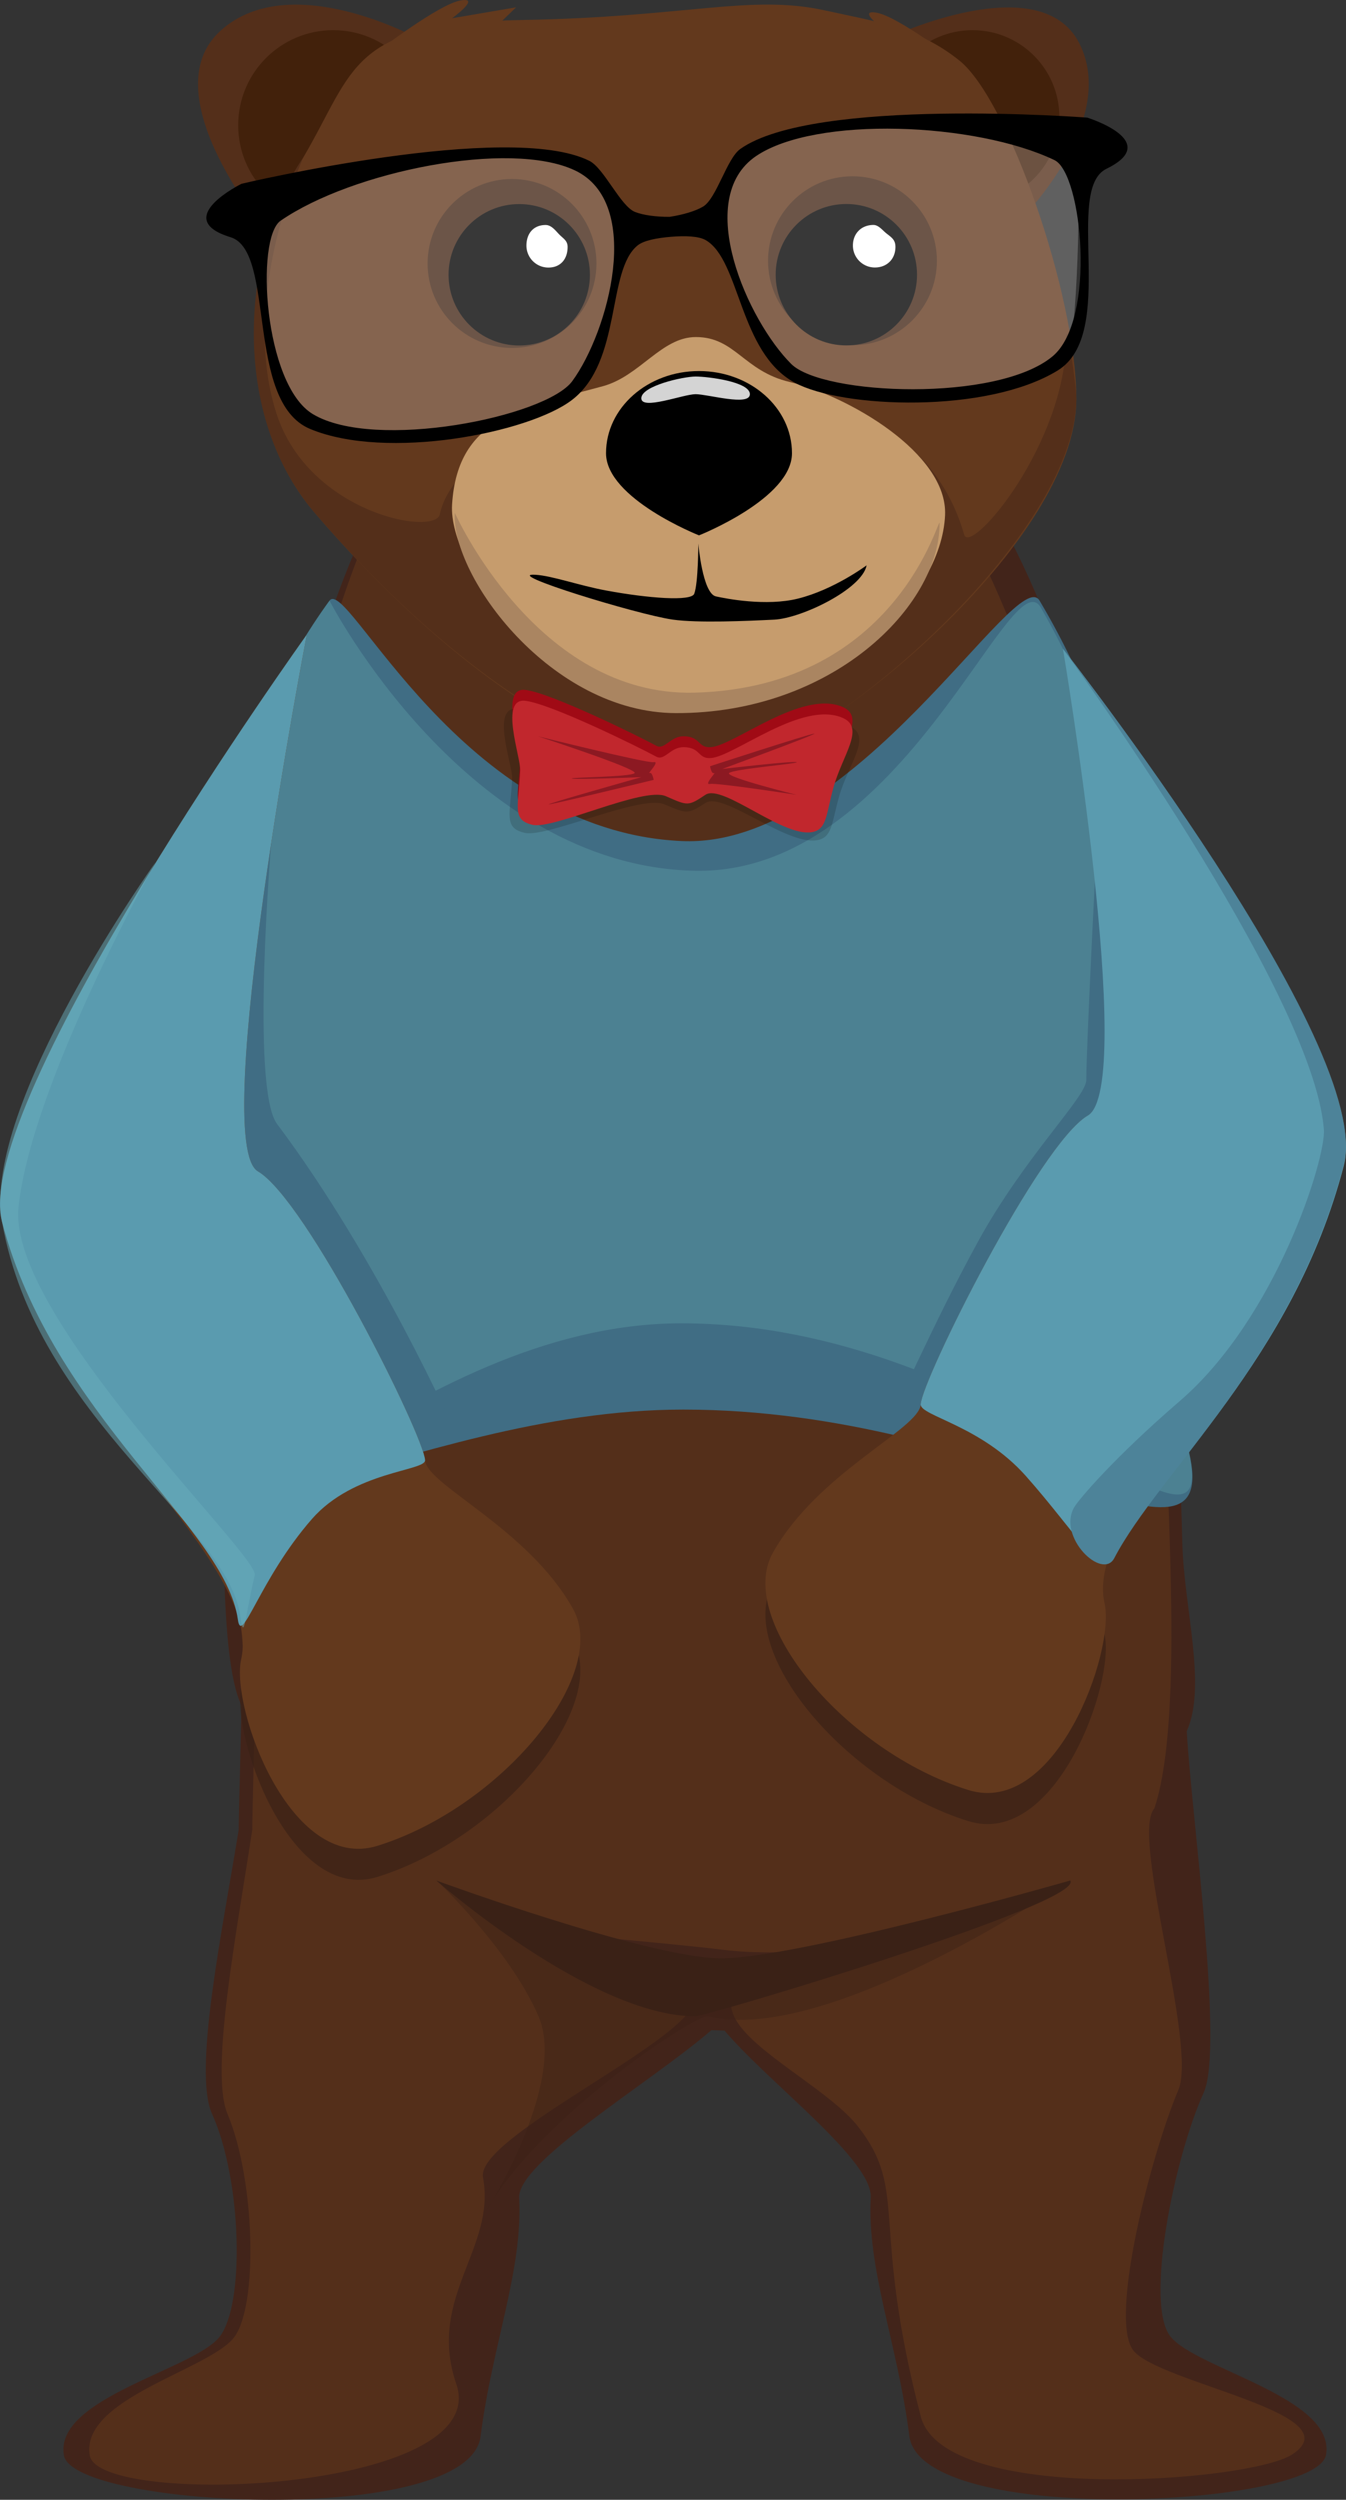 <svg id="Layer_15" data-name="Layer 15" xmlns="http://www.w3.org/2000/svg" viewBox="0 0 952.27 1767.65"><rect x="0" y="0" width="952.27" height="1767.65" fill="#333333" stroke="none"/><title>Clarence</title><g id="Layer_12" data-name="Layer 12"><path d="M956,1674.36c-18.19-23.12,2.67-126.11,23.59-172.36,14.43-31.9-8.62-195.77-12-255.59,14.36-31.89-1.89-87-3.09-132.41C956,792,921.26,463.46,776,305.68c-91.92-99.87-252.7-111-335.6-2.68C324.11,455.05,286.52,751,286.52,1030c0,49.36-3.82,165.44,12.27,198,.27.54-2.16,87.46-1.89,88-11.8,72.63-32.39,171.15-18.88,201,20.92,46.25,23.49,134.58,5.29,157.71S166,1718.06,173.23,1758.53c6.68,37.11,286.58,51.06,294.77-13.49s30-117.54,27.29-168.6c-1.36-25.48,91.94-80.67,136-118.61l5.53.17,3.77.12c30.83,36.57,104.85,91.56,103.44,118-2.73,51.06,19.11,104.05,27.3,168.6s288.09,50.61,294.77,13.49C1073.4,1717.72,974.24,1697.49,956,1674.36Z" transform="translate(-128 -22.26)" style="fill:#42241a"/><path d="M929.58,1684c-16.92-23.12,12.65-137.75,32.11-184,13.42-31.9-34-180-17-199,14.17-42,12.45-127.6,11.33-173-7.9-322-68.95-664.54-204-822.32-85.48-99.87-235-111-312.07-2.68C331.8,455.05,296.84,751,296.84,1030c0,49.36-3.55,165.44,11.41,198,.25.54-2,87.46-1.75,88-11,72.63-30.12,171.15-17.56,201,19.45,46.25,21.84,134.58,4.92,157.71s-109.13,43.35-102.36,83.82c6.21,37.11,285.77,26.47,259.32-50.53-21-61.14,28.36-95.86,18.89-146-5.36-28.39,142.4-94.56,150.14-125,8.62-33.88-136.92-51-136.92-51s118.42,10.27,156.75,15c57.47,7.09,128.54-9.16,103.88-5-195.47,33-45.33,83-8.5,130,36,46,8.5,67,44.38,205,16.31,62.72,232,46.49,262.51,27C1087.28,1729,946.5,1707.12,929.58,1684Z" transform="translate(-128 -22.26)" style="fill:#542f1a"/><path d="M885,1352s-171,117-256,96c-8-2-118,70-156.7,137-3.5,6.06,57.61-88.55,36.7-137-20.45-47.4-71.92-95.83-72-96,0,0,108.12,84,161,83S885,1352,885,1352Z" transform="translate(-128 -22.26)" style="fill:#3a2116;opacity:0.43"/><path d="M436.66,1352s109.54,96,183.19,96c8.25,0,275.74-80,265.35-96,0,0-195.47,56-248.35,55S436.66,1352,436.66,1352Z" transform="translate(-128 -22.26)" style="fill:#3a2116"/><path d="M909.46,1178c7.7,34-34.57,151.26-96.43,132-87.22-27.17-164.67-120.43-138.29-167.64,31.78-56.87,103.72-87.68,104.63-105S894,1109.55,909.46,1178Z" transform="translate(-128 -22.26)" style="fill:#3a2116;opacity:0.65"/><path d="M298.79,1215c-7.7,34,34.42,153.72,96.29,134.45,87.21-27.16,164.67-120.43,138.28-167.64-31.78-56.87-103.71-87.67-104.62-105S317.31,898.23,282.74,878,314.26,1146.59,298.79,1215Z" transform="translate(-128 -22.26)" style="fill:#3a2116;opacity:0.65"/><path d="M361.12,447C231.75,626,217.93,929.92,225.75,1037.87,234,1151.56,414.65,1019,611.36,1019c224.94,0,381.59,132.79,357.88,30-31.63-137.13,21.15-388.55-105.76-602-16.05-27-130.29,175.48-253.07,170C453.66,610,373.76,429.51,361.12,447Z" transform="translate(-128 -22.26)" style="fill:#406d84"/><path d="M361.12,447C234,620,249.18,943.06,257,1051c8.24,113.69,156.29-93,353-93,224.94,0,382.71,193.79,359,91-31.63-137.13,18.19-383-104.57-597-21.16-36.89-97.32,188.85-244.58,186C457.74,634.86,361.12,447,361.12,447Z" transform="translate(-128 -22.26)" style="fill:#57919e;opacity:0.56"/><path d="M320,617s-14.83,174.9,4,200c72,96,126,218,126,218s-136,80-169.22-114.13C271.35,865.77,320,617,320,617Z" transform="translate(-128 -22.26)" style="fill:#406d84"/><path d="M904,617s37.13,171.77,27.11,184.38S793,1018.63,790.45,1026.81s-36.51-4.81-31.78-4.81c2.36,0,28.44-62,61.38-122s76.48-102,76.48-114C896.53,762,904,617,904,617Z" transform="translate(-128 -22.26)" style="fill:#406d84"/><g id="arm_left" data-name="arm left"><path d="M129.42,886.19c35.64,136.8,184.68,240.86,169.22,309.27-7.7,34,34.57,151.26,96.44,132,87.21-27.16,164.67-120.43,138.28-167.64-31.78-56.87-103.71-87.67-104.62-105s-83.7-184-118.27-204.25S345.06,471,345.06,471,107.58,802.37,129.42,886.19Z" transform="translate(-128 -22.26)" style="fill:#63391d"/><path d="M129.42,886.19c35.64,136.8,158,216.46,166.88,281.36,2.63,19.19,15.43-28.92,52.39-71.18,29.78-34,80.45-33.84,80.05-41.58-.91-17.34-83.7-184-118.27-204.25S345.06,471,345.06,471,107.58,802.37,129.42,886.19Z" transform="translate(-128 -22.26)" style="fill:#5a9baf"/><path d="M129.42,886.19C153.85,1025.43,289.1,1100.1,298,1165c2.63,19.19,3,2,10.24-29,3.19-13.71-175-183.4-167.14-260C150,789,238,632,238,632S115,804,129.42,886.19Z" transform="translate(-128 -22.26)" style="fill:#68adbc;opacity:0.49"/></g><g id="arm_right" data-name="arm right"><path d="M1078.68,846.69C1043.05,983.49,894,1087.55,909.46,1156c7.7,34-34.57,151.26-96.43,132-87.22-27.17-164.67-120.43-138.29-167.64,31.78-56.87,103.72-87.68,104.63-105s83.7-184,118.27-204.25S889,497,889,497,1100.52,762.87,1078.68,846.69Z" transform="translate(-128 -22.26)" style="fill:#63391d"/><path d="M1078.68,846.69c-35.63,136.8-131,216.18-162.6,276.89-8.41,16.15-26.89-17.73-62.27-57.57-31.8-35.81-74.88-42.51-74.44-50.72.91-17.34,83.7-184,118.27-204.25S880,481,880,481,1100.52,762.87,1078.68,846.69Z" transform="translate(-128 -22.26)" style="fill:#5a9baf"/><path d="M1078.68,845.69C1043.05,982.49,948,1063.29,916.36,1124c-8.41,16.15-40.6-15-28.33-36,3-5.17,27.74-34.64,74.6-75,68.66-59.13,103.53-172,102-192C1057.06,723,880,481,880,481S1100.52,761.87,1078.68,845.69Z" transform="translate(-128 -22.26)" style="fill:#4d8399"/></g></g><g id="Head"><g id="Ear_right" data-name="Ear right"><path d="M757.27,48.81S863.67-1.6,891.52,52.73,852,175.5,852,175.5Z" transform="translate(-128 -22.26)" style="fill:#542f1a"/><circle cx="688.03" cy="82.79" r="61.46" style="fill:#42210b"/></g><g id="Ear_left" data-name="Ear left"><path d="M318.57,188.42S234,89.6,283.82,44.16s142.35,6.57,142.35,6.57Z" transform="translate(-128 -22.26)" style="fill:#542f1a"/><circle cx="235.73" cy="88.55" r="67.22" style="fill:#42210b"/></g><path id="face" d="M711.84,29.67c-52.62-11.7-98.91,4.8-214.15,6.72-123.06,2-118.12,34.57-155.57,98C305.7,196,287.56,311.25,350.76,385c86.43,100.84,207.43,196.87,300.58,176.7C714.62,548,889.5,405.15,889.5,304.32c0-73.95-48.28-211.46-82.59-239.12C777.14,41.19,746.41,37.35,711.84,29.67Z" transform="translate(-128 -22.26)" style="fill:#63391d"/><path id="face_shadow" data-name="face shadow" d="M810.12,400.29c-48.18-168.6-352.63-102.12-370.93-14.45-3.3,15.78-92.85-.55-115.62-71.29-27-83.82,20.74-183.42,18.55-180.21-40.37,59.12-54.56,176.91,8.64,250.64,86.43,100.84,207,194.88,300.58,176.7,62.75-12.19,236.82-158.5,238.16-257.36.13-9.38-7.12-57.21-7.12-43.73C882.38,336.2,814.49,415.59,810.12,400.29Z" transform="translate(-128 -22.26)" style="fill:#542f1a"/><path id="hair" d="M396.8,57.31s41.42-31.8,56.84-34.69-5.78,12.53-5.78,12.53l45.28-7.71-27,26Z" transform="translate(-128 -22.26)" style="fill:#63391d"/><path id="Hair-2" data-name="Hair" d="M805.3,66s-41.43-31.8-56.84-34.69,5.78,12.53,5.78,12.53L709,36.11l27,26Z" transform="translate(-128 -22.26)" style="fill:#63391d"/><g id="Mouth"><path d="M796.62,386.53c-2.58,58.73-77.41,134.52-189.79,134.2-90-.27-161.74-96.77-159-141.63,3.92-63.49,51.61-68.52,106.94-83.82,26-7.2,41.27-34.69,65.52-34.69,27.94,0,33.72,24.09,66.48,31.8C727.05,301.86,798.56,342.49,796.62,386.53Z" transform="translate(-128 -22.26)" style="fill:#c69c6d"/><path d="M792.77,392.32c-.06,58.77-76.13,134.52-186.65,134.19-88.45-.27-159.06-96.77-156.34-141.63,0,0,57.84,130.15,169.61,127.17C764.36,508.2,792.78,383.92,792.77,392.32Z" transform="translate(-128 -22.26)" style="fill:#aa8561"/><path d="M603.8,460.37c-25.25-3.63-121.42-33.22-97-31.69,11.9.74,30.89,7.59,49.92,11.12,30.15,5.58,60.37,7.83,62.44,2.32,2.88-7.68,2.88-35.53,2.88-35.53S625,441.94,634.53,444c7,1.54,35.49,7.17,58.05,1.54C718.1,439.2,741.13,422,741.13,422c-3.27,16.87-46.1,37.45-65.3,38.41S621.63,462.93,603.8,460.37Z" transform="translate(-128 -22.26)"/><g id="Nose"><path d="M688.31,342.73c0,32.09-65.78,58.1-65.78,58.1s-65.78-26-65.78-58.1,29.45-58.1,65.78-58.1S688.31,310.64,688.31,342.73Z" transform="translate(-128 -22.26)"/><path d="M658.54,301c0,8.75-29.66,0-38.41,0s-38.41,11.63-38.41,2.88,29.66-15.37,38.41-15.37S658.54,292.21,658.54,301Z" transform="translate(-128 -22.26)" style="fill:#fff;opacity:0.83"/></g></g><g id="Eye_right" data-name="Eye right"><circle cx="603.11" cy="184.38" r="59.73" style="fill:#422515"/><circle cx="598.78" cy="194.25" r="50"/><path d="M761.51,196.85c0,8.58-6,14.56-14.57,14.56a15.52,15.52,0,0,1-15.52-15.52c0-8.58,6-14.57,14.56-14.57,3.61,0,6.58,4,9.22,6.05C758.83,190.21,761.51,191.88,761.51,196.85Z" transform="translate(-128 -22.26)" style="fill:#fff"/></g><g id="Eye_left" data-name="Eye left"><circle cx="362.25" cy="186.31" r="59.73" style="fill:#422515"/><circle cx="367.35" cy="194.3" r="50"/><path d="M529.57,196.89c0,8.58-5,14.57-13.6,14.57a15.53,15.53,0,0,1-15.53-15.53c0-8.58,5-14.57,13.6-14.57,4.23,0,7.13,4.23,9.93,7S529.57,192.55,529.57,196.89Z" transform="translate(-128 -22.26)" style="fill:#fff"/></g><g id="Glasses"><path d="M326.27,151.15s185.09-32.37,210.31-12.49,43.54,52.48,8.65,143.09c-13.51,35.07-98.73,54.36-154.61,49-36-3.48-56.94-20.08-59.54-24-6.66-10-27.85-133.49-22.09-140.21S326.27,151.15,326.27,151.15Z" transform="translate(-128 -22.26)" style="fill:#fff;opacity:0.22"/><path d="M868.46,111s-187.77-6.94-210.06,16.19-36,57.9,10.87,142.93c18.14,32.91,105.2,40.46,159.83,27.53,35.21-8.33,53.68-27.62,55.73-31.87,5.23-10.84,9.46-136,2.84-141.9S868.46,111,868.46,111Z" transform="translate(-128 -22.26)" style="fill:#fff;opacity:0.22"/><path d="M897.24,105.44S703.82,90.63,651.73,127.61c-9.54,6.77-16.8,35.15-26.37,40.77-5.4,3.18-14.22,5.79-23.62,7.22-9.52.05-18.64-1.16-24.46-3.46-10.33-4.07-21.92-31-32.39-36.18-57.2-28.44-246,16.25-246,16.25S248.46,177,291.13,190c32.31,9.88,10,116.29,56.28,135.58,54.17,22.57,154.75,2.79,185.18-20.44,35.63-27.19,24.47-91.64,46.54-109.36,4.38-3.51,13.7-5.27,23.71-6.09s19.49-.46,24.37,2.33c24.56,14.08,23.55,79.48,63,100.81,33.67,18.21,136.1,22.12,186.1-8.6C919,258,880.43,156.38,910.81,141.6,950.94,122.09,897.24,105.44,897.24,105.44ZM532.88,291.76c-18.6,25.35-139.89,49.65-183.6,23.29-34.74-20.95-40.6-124.42-22.78-136.7,50.89-35.09,162.11-57.32,208.17-35.64C583.49,165.7,558.38,257,532.88,291.76ZM872.8,274.12c-39.09,32.84-162.68,27.68-185,5.53-30.59-30.37-69.58-116.66-24.92-147,42.13-28.58,155.45-23.9,211.18,2.85C893.57,144.91,903.86,248,872.8,274.12Z" transform="translate(-128 -22.26)"/></g></g><g id="Bowtie"><path d="M724.19,522.19c-28.93-12.57-76.64,27.23-93.28,28.4-9.4.67-7.11-7.62-19.26-7.7-9.35-.07-13.47,9.87-19.27,6.74-13.36-7.21-74.1-37.1-92.49-39.5-18.95-2.47-3.44,39.71-3.86,49.13-1.13,25.57-6.19,35,8.67,38.54s78.37-27.25,94.42-20.23c15.42,6.74,15.58,7.27,27.94-1s56.91,32.18,77.08,26c8.87-2.72,8.47-12.86,13.46-31C723.94,548.55,740.39,529.23,724.19,522.19Z" transform="translate(-128 -22.26)" style="fill:#a00a15"/><path d="M728.69,535.61C698.47,523,648.62,562.83,631.24,564c-9.83.66-7.44-7.62-20.13-7.71-9.77-.07-14.07,9.88-20.14,6.74-14-7.21-77.42-37.1-96.64-39.5-19.8-2.47-3.59,39.72-4,49.14-1.18,25.57-6.47,35.05,9.06,38.54S581.25,584,598,591c16.11,6.75,16.28,7.28,29.19-1s59.46,32.19,80.53,26c9.28-2.71,8.86-12.86,14.07-31C728.43,562,745.62,542.65,728.69,535.61Z" transform="translate(-128 -22.26)" style="opacity:0.15"/><path d="M724.19,529.9c-28.93-12.58-76.64,27.22-93.28,28.4-9.4.66-7.11-7.62-19.26-7.71-9.35-.07-13.47,9.88-19.27,6.75-13.36-7.22-74.1-37.11-92.49-39.5-18.95-2.48-3.44,39.71-3.86,49.13-1.13,25.57-6.19,35,8.67,38.54s78.37-27.25,94.42-20.23c15.42,6.74,15.58,7.27,27.94-1s56.91,32.19,77.08,26c8.87-2.72,8.47-12.86,13.46-31C723.94,556.25,740.39,536.94,724.19,529.9Z" transform="translate(-128 -22.26)" style="fill:#c1272d"/><path d="M508.56,542.89s77.07,19.26,81.89,18.3-4.82,8.67-2.89,7.71,2.89,4.82,2.89,4.82-71.3,17.34-74.19,17.34,65.52-19.27,65.52-19.27-46.25,1.93-49.14,1,41.43-1,44.32-3.85S508.56,542.89,508.56,542.89Z" transform="translate(-128 -22.26)" style="fill:#8c1922"/><path d="M691.61,584.31s-56.44-8.67-61.26-7.7,4.82-8.68,2.89-7.71-2.89-4.82-2.89-4.82S701.25,541,704.14,541,639,566,639,566s49.7-5.78,52.59-4.82-44.88,4.82-47.77,7.71S691.61,584.31,691.61,584.31Z" transform="translate(-128 -22.26)" style="fill:#8c1922"/></g></svg>